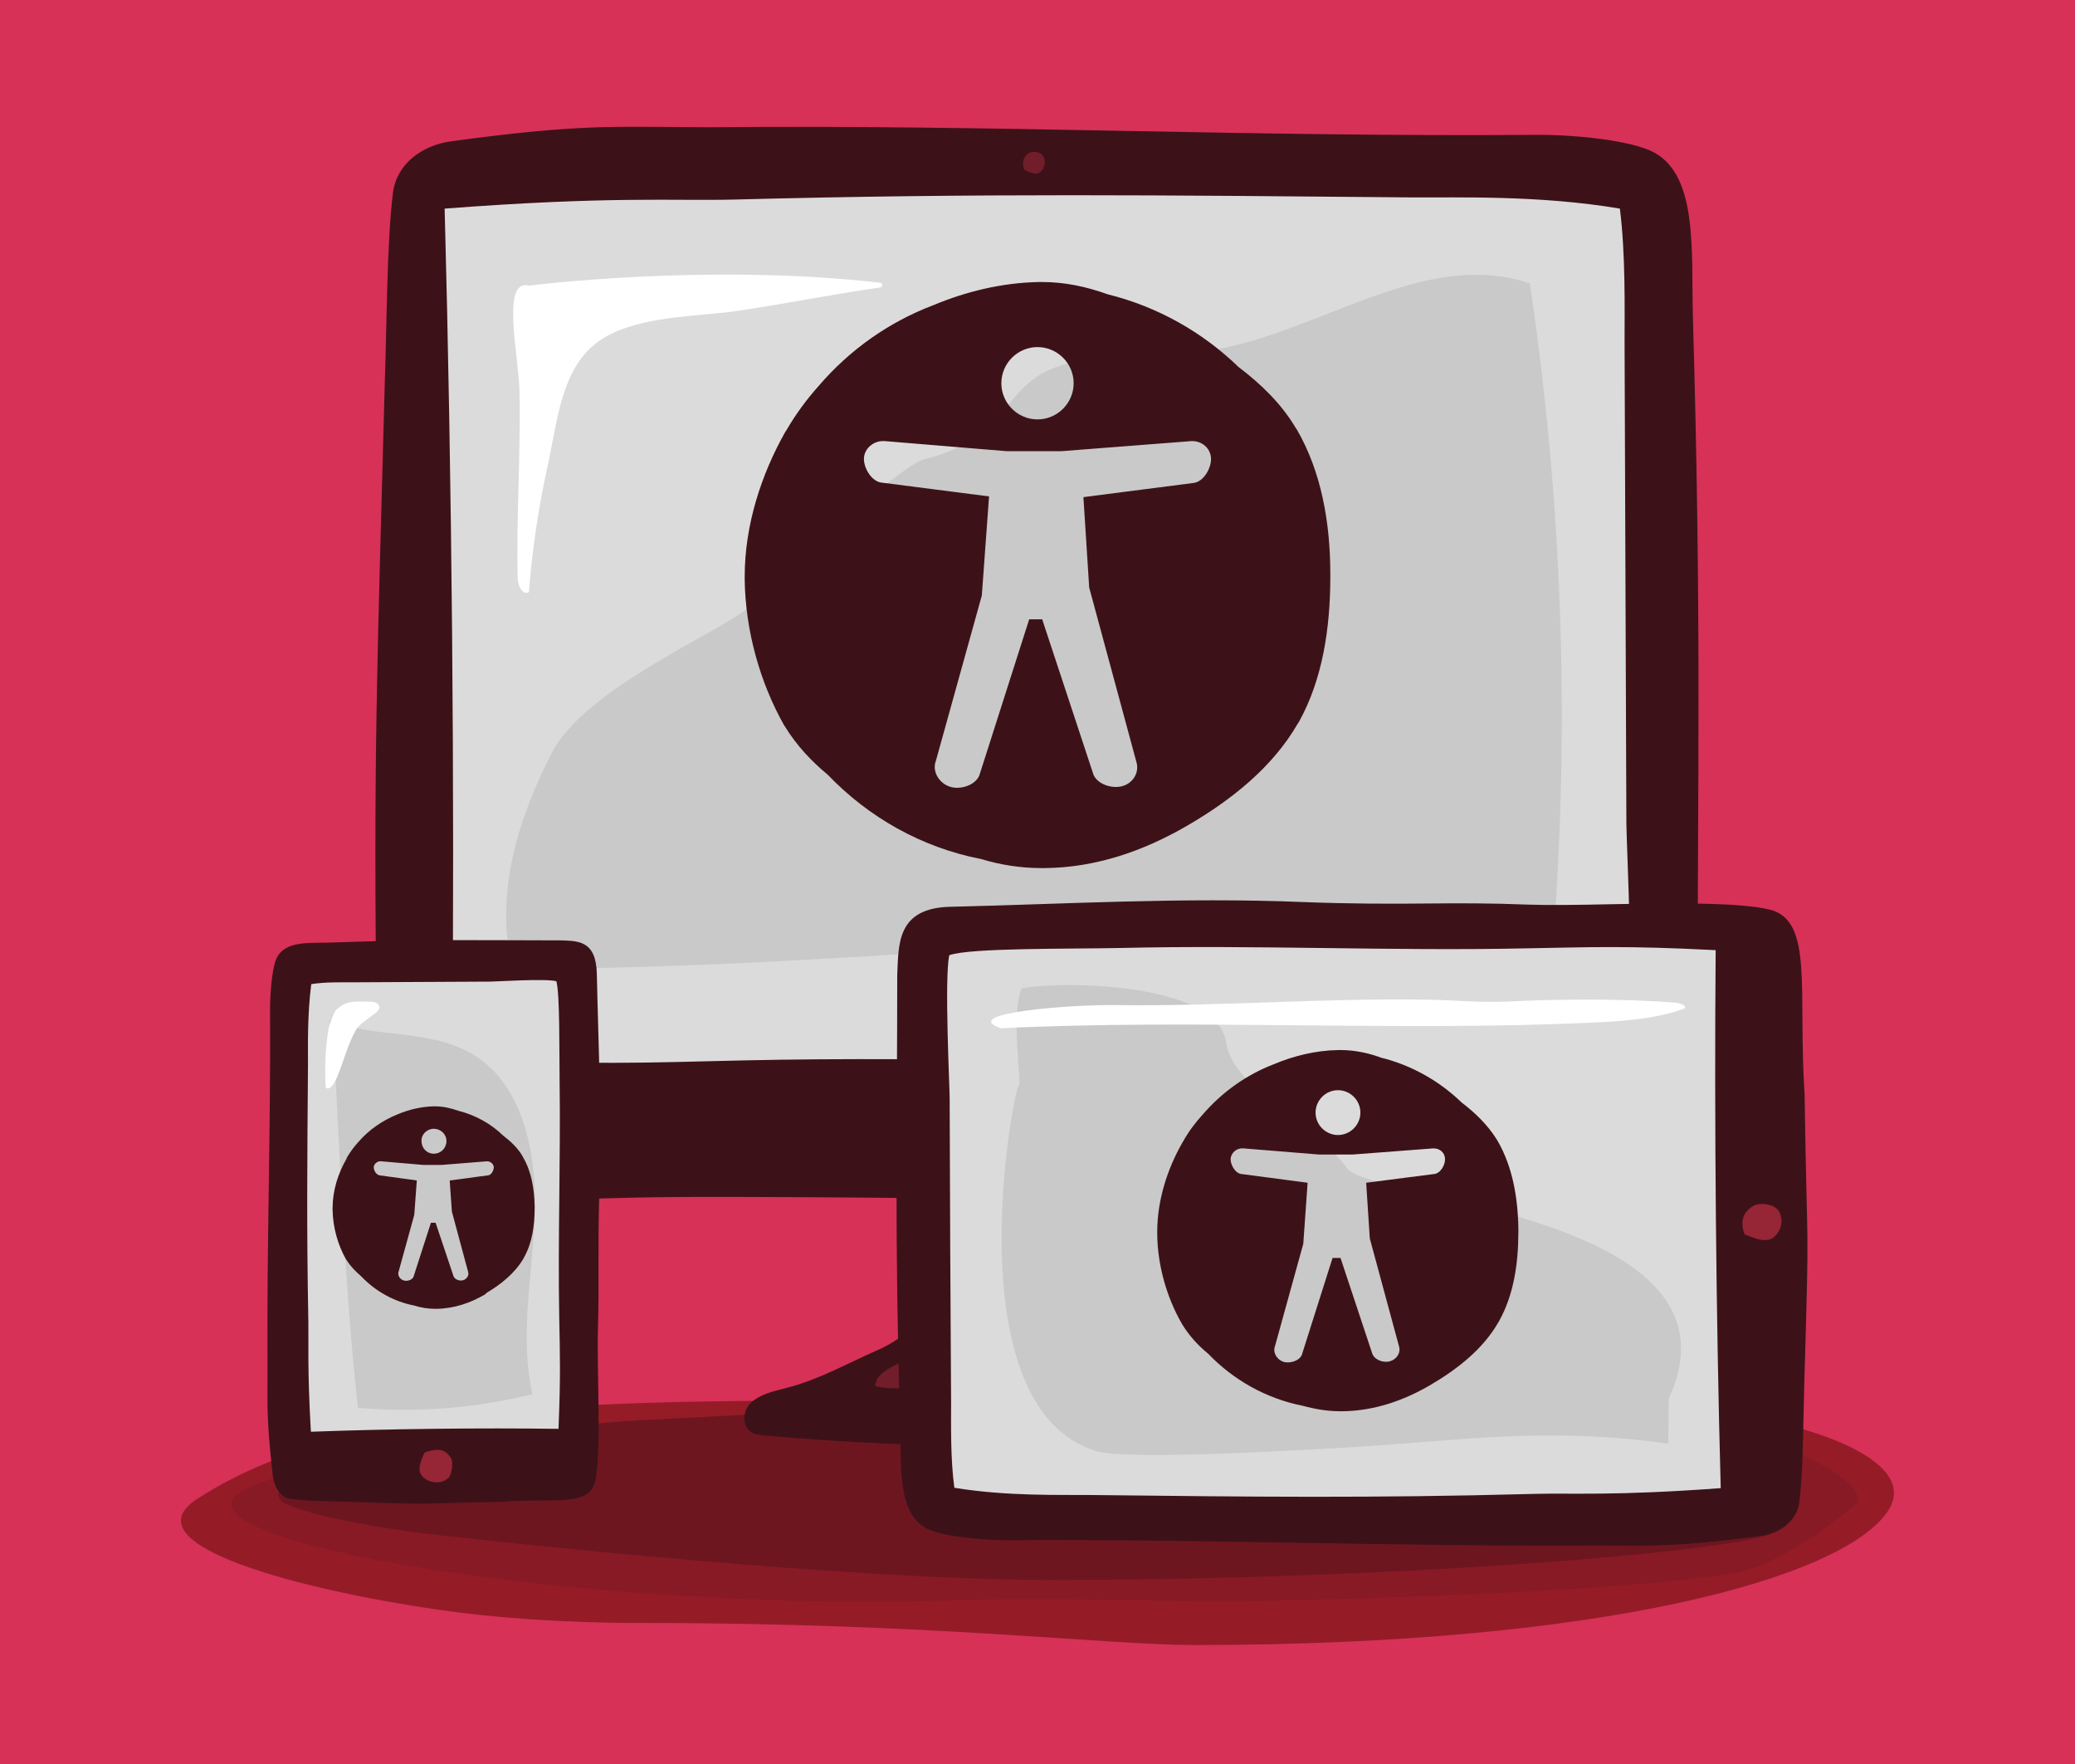 <svg xmlns="http://www.w3.org/2000/svg" width="574" height="488" viewBox="0 0 574 488" role="img">
  <title>(GYM 016) Designing Accessible and Responsive Websites</title>
  <desc>Learn accessible and responsive design best practices to help make a more user-friendly web for everyone.</desc>
  <path fill="#D73158" fill-rule="evenodd" d="M0 0h574v488H0z" clip-rule="evenodd"/>
  <g fill-rule="evenodd" clip-rule="evenodd">
    <path fill="#951C27" d="M54.5 414.6c-19.7 12.9 30.1 25.4 67.2 30.7 14.7 2.1 33.2 3.6 56.1 3.6 80.8 0 127.8 6.1 152.8 6.1 113 0 179.3-18.6 191.6-37 8-11.9-13.3-21.3-35.9-25.7-41.1-8-110.3-4.6-183.3-4.6-112.9 0-199.3-5.1-248.5 26.9z"/>
    <path fill="#881A25" d="M261.9 442.7c33.6-1 59.3.6 91.4 0 55.9-1.1 112.3-4.4 128.2-8 13.9-3.1 30.6-17.8 32-18.7 4.3-2.9-12.8-25.8-109-28.3s-49.8 3.9-90.8 3.9C210.5 391.5 64 401 64 416c0 13.5 105.7 29.5 197.9 26.7z"/>
    <path fill="#6E1620" d="M131.1 398.2s1.3-.2 3.3-.4c8.6-1.2 31.1-4.2 33-4.3 11.6-1.1 25-1.1 61.4-3.7 16.6-1.2 35.7-.7 51.7 0 9 .4 90.6 6.8 127.6 10.3 59 5.5 101.8 16.1 82.1 24.1-13.9 5.5-107.9 12.8-199.3 12.8-63.4 0-173.9-12.9-173.9-12.9s-26.5-3.2-37.6-8c-5.1-2.2-.7-5.7 0-7.6 1.9-5.1 51.7-10.3 51.7-10.3z"/>
  </g>
  <g fill-rule="evenodd" clip-rule="evenodd">
    <path fill="#3C1218" d="M311.6 320.6c-19 .3-32.9 1.1-51.8-.6.7 19.7 5 43.8-17 53.4-8.4 3.7-16.3 8.2-25.3 10.5-3.6.9-7.5 1.8-10 4.3-2.4 2.5-2.2 7.2 1.3 8.4.7.2 1.5.3 2.2.4 45.8 4.1 92.1 4 137.9-.2 4.2-.4 8.5-.8 12.1-2.8 3.6-2 7.9-4.4 6.6-7.9-1.5-4-24.4-7.8-28.9-9.3-25.1-8.5-27.7-28.3-27.1-56.2"/>
    <path fill="#711D2A" d="M261.6 368c-2.6 2.5-5 4.2-6.4 5.4-3.3 2.9-12.4 5.1-12.9 9.1-1.2 1.1 1.7 1.5 6.5 1.5 3.6 0 8.3-.2 13.2-.4-.2-5.5-.3-10.7-.4-15.6"/>
  </g>
  <g fill-rule="evenodd" clip-rule="evenodd">
    <path fill="#3C1218" d="M310.8 36.2c37.3.7 74.7 1.4 114.4 1.1 8.1-.1 23.7 1.1 31.2 4.3 13.5 5.9 11.4 27.6 11.9 46 2.4 83.1 1.3 126.5 1.3 192.2-1.7 32.4 2.1 47.1-36.2 51.3-23 2.5-102.9 2.4-140.4 1-23-.8-92.3-1.2-108.1-1-70.7.7-81 10.3-80.7-46.3-1-75.5.2-102.3 2.3-180.9.5-14.2.5-36.7 2.2-50.6 1-7.9 8-13.1 16-14.2 31.3-4.3 43-4.1 58.3-4 4.1 0 8.4.1 13.4.1 39.8-.4 77.1.3 114.4 1z"/>
    <path fill="#DCDBDB" d="M202.9 55.2c-16.3.4-34.1-1-79.9 2.5 2 74.6 2.8 160.2 2.1 234.9 38.9 2.1 53.5 1.3 80.3.7 57.4-1.3 114.8 1.5 172.2.2 20-.5 63.8.2 72.5-3.2 2.2-9.9-.2-57.2-.2-62.6-.2-52.4-.3-80.6-.5-132.9 0-9.2.3-24.5-1.3-37.1-22.6-3.8-45-3-57.8-3.1-68.6-.6-119-1.2-187.4.6"/>
    <path fill="#C9C9C9" d="M338.7 96.2c-11.4 2.4-23.1 2.3-34.7 3.1-29.4 1.9-19.6 20.5-48.2 27.7-7.8 2-41.8 34.8-47.8 40.3-7.7 7.2-46 22.7-55.4 41-9.4 18.3-16 39.7-10.7 59.7 103.3-.1 191.7-14.5 287.8-8.6 4.6-60.3 2.4-121.2-6.5-181-27.8-9.5-55.8 11.8-84.5 17.8"/>
    <path fill="#FFF" d="M146.3 163.8c.9-11.6 2.6-23.1 5.1-34.5 2.8-12.5 3.7-27.4 14.2-34.9 8.8-6.3 23.6-6.8 34.3-7.9 8.8-.9 29.5-5 43.6-7 .8-.1.7-1.2 0-1.3-47.9-5.5-97.2.8-97.2.8-7.7-2-2.9 19-2.6 28.8.4 17.3-.9 34.7-.5 52 0 2 1.2 4.9 3.1 4"/>
  </g>
  <path fill="#3C1218" fill-rule="evenodd" d="M288.2 78c6.4 0 12.4 1.3 18.2 3.4 13.8 3.4 26.3 10.5 36.2 20.1 6.2 4.7 11.8 10.1 15.8 16.8l.4.6c6.7 11.6 9.2 25.6 9.2 39.9v.8c0 14.3-2.2 28.4-8.7 40.1l-.4.6c-6.9 11.9-18.2 20.9-30.2 27.9l-.7.4c-11.6 6.7-24.8 11.4-39.1 11.5h-.8c-5.8 0-11.4-.9-16.7-2.5-16.5-3.2-31.2-11.6-42.4-23.3-4.6-3.8-8.6-8.1-11.7-13.1l-.4-.6c-6.6-11.7-10.7-26-10.9-40.3v-.8c0-14.3 4.6-28.3 11.2-40l.4-.6c2.5-4.3 5.5-8.4 8.9-12.2 8.5-9.9 19.3-17.6 31.7-22.3 9.1-3.8 19-6.2 29.2-6.4h.8zm-43.5 44l33.9 2.8h14.9l36.1-2.8c2.9-.1 5.3 2 5.4 4.8.1 2.7-2.1 6.6-5 6.8l-30.3 3.9 1.6 25 13.1 48.4c.8 2.9-1.1 5.9-4.2 6.6-3.1.7-7.2-.9-7.9-3.8l-14-42.4h-3.6l-13.8 43.2c-1.2 2.8-5.5 4.1-8.4 3-2.9-1.1-4.7-4.3-3.6-7.1l12.7-45.7 2-27.4-29.6-3.8c-2.9-.2-5.2-4.2-5-6.9.2-2.7 2.8-4.8 5.7-4.6zM287 96c5.5 0 10 4.5 10 10s-4.5 10-10 10-10-4.5-10-10 4.5-10 10-10z" clip-rule="evenodd"/>
  <path fill="#711D2A" fill-rule="evenodd" d="M286 42c-.4 0-.8.1-1.1.2-1.9 1-2.3 2.8-1.5 4.8 1 .5 2.1 1 3.1 1 .5 0 1-.1 1.4-.5 1.2-1.1 1.5-3.1.6-4.4-.1-.2-.3-.4-.5-.5-.4-.4-1.3-.6-2-.6" clip-rule="evenodd"/>
  <g>
    <path fill="#3C1218" fill-rule="evenodd" d="M358 426.7c-25.8-.4-51.6-.9-79.1-.7-5.6 0-16.4-.7-21.6-2.8-9.4-3.8-7.9-17.8-8.3-29.7-1.6-53.5-.8-81.5-.8-123.9.4-8.4-.2-18.5 14.8-18.8 31-.7 63.8-2.7 97.6-1.3 13.1.5 23.8.5 34 .4 9.2-.1 18-.1 27.9.3 5.6.2 14 .1 23-.1 16.6-.3 35.6-.6 44.1 1.5 12.2 3 7.7 22.7 9.6 51.1.7 48.7 1.4 29.7-.1 80.4-.3 9.1-.2 23.6-1.4 32.6-.7 5.1-5.6 8.5-11.1 9.2-21.6 2.8-29.7 2.7-40.3 2.6-2.8 0-5.8-.1-9.3 0-27.4.1-53.2-.4-79-.8z" clip-rule="evenodd"/>
    <path fill="#DCDBDB" fill-rule="evenodd" d="M423.9 413.2c10.6-.3 22.3.6 52.1-1.6-1.3-47.3-1.8-101.5-1.4-148.8-25.3-1.3-34.9-.8-52.4-.5-37.4.8-74.9-1-112.3-.1-13.1.3-41.6-.1-47.3 2-1.4 6.3.1 36.2.1 39.6.1 33.2.2 51 .4 84.2 0 5.8-.2 15.5.9 23.5 14.7 2.4 29.3 1.9 37.7 2 44.6.5 77.5.9 122.2-.3" clip-rule="evenodd"/>
    <path fill="#C9C9C9" fill-rule="evenodd" d="M281.9 300.1c-1.5.2-18.4 89.4 21.5 101.3 8.8 2.6 59.5-.5 68.6-1 34.4-2.1 55.4-5.8 89.5-1.1 0-4.1.1-8.3.1-12.4 23.6-51.1-82.9-54.9-89-63.8-7.2-10.6-31.6-21.7-33.4-34.7-2.5-17.3-47.8-17-56.6-15-3 6.9 0 26.7-.7 26.7" clip-rule="evenodd"/>
    <path fill="#FFF" fill-rule="evenodd" d="M463.2 277.3c1.4.1 3.3.7 2.9 1.6-8.1 3-17.6 3.6-26.8 4-54.1 2.4-108.5-1.1-162.5 1.5-12-4.3 20.4-6.6 31.9-6.4 28.5.4 57.5-2 86-1.5 8.2.1 14.4.9 22.6.5 14.7-.7 31.1-.8 45.9.3" clip-rule="evenodd"/>
    <path fill="#3C1218" fill-rule="evenodd" d="M370.821 290.431c3.9 0 7.7.8 11.2 2.1 8.5 2.1 16.2 6.5 22.3 12.4 3.8 2.9 7.2 6.2 9.7 10.2l.3.5c4.1 7.1 5.6 15.7 5.7 24.4v.7c0 8.8-1.3 17.4-5.3 24.6l-.3.5c-4.2 7.3-11.2 12.8-18.5 17.1l-.5.3c-7.1 4.1-15.2 7-24 7.1h-.7c-3.6 0-7-.6-10.3-1.5-10.2-2-19.3-7.2-26.2-14.4-2.8-2.3-5.2-4.9-7.1-8l-.3-.5c-4-7-6.6-15.8-6.7-24.5v-.7c0-8.8 2.8-17.4 6.9-24.6l.3-.5c1.5-2.7 3.4-5.2 5.5-7.5 5.3-6.1 12-10.9 19.6-13.8 5.5-2.3 11.5-3.8 17.8-3.9h.6zm-26.8 27.2l20.9 1.7h9.2l22.3-1.7c1.8-.1 3.3 1.2 3.3 2.9.1 1.7-1.3 4.1-3.1 4.2l-18.7 2.4 1 15.4 8.1 29.9c.5 1.8-.7 3.6-2.6 4.1-1.9.5-4.4-.5-4.9-2.4l-8.7-26.2h-2.2l-8.5 26.8c-.7 1.7-3.4 2.5-5.2 1.9-1.8-.7-2.9-2.6-2.2-4.4l7.8-28.2 1.2-16.9-18.2-2.4c-1.8-.1-3.2-2.6-3.1-4.3.2-1.7 1.8-3 3.6-2.8zm26.1-16.1c3.4 0 6.2 2.8 6.2 6.2 0 3.4-2.8 6.2-6.2 6.2-3.4 0-6.2-2.8-6.2-6.2 0-3.4 2.8-6.2 6.2-6.2z" clip-rule="evenodd"/>
    <g>
      <path fill="#962536" fill-rule="evenodd" d="M487.4 333c-.7 0-1.4.1-1.9.3-3.5 1.7-4.2 4.7-2.9 8.1 1.8.7 3.8 1.6 5.6 1.6.9 0 1.8-.2 2.6-.9 2.1-1.8 2.7-5.1 1.1-7.4-.2-.2-.5-.5-.8-.7-.8-.6-2.3-1-3.7-1" clip-rule="evenodd"/>
    </g>
  </g>
  <g>
    <path fill="#3C1218" fill-rule="evenodd" d="M74 377.1c-.2-34 .9-63.9.7-97.9 0-3.5.4-10.2 1.5-13.4 2-5.8 9.2-4.9 15.3-5.1 27.6-1 42.1-.6 63.9-.6 4.3.2 9.5-.1 9.7 9.2.4 19.2 1.4 39.5.7 60.4-.5 15.4 0 25.3-.4 38.3-.3 9.9 1 33.4-.7 41.5-1.6 7.6-11.7 4.7-26.4 5.9-25.1.4-15.3.9-41.4 0-4.7-.2-12.2-.1-16.8-.9-2.6-.4-4.4-3.4-4.7-6.9-1.9-16.8-1.3-20.3-1.4-30.5" clip-rule="evenodd"/>
    <path fill="#DCDBDB" fill-rule="evenodd" d="M85.3 365.6c.1 6.2-.3 13 .7 30.4 21.8-.8 46.7-1.1 68.5-.8.6-14.8.4-20.4.2-30.6-.4-21.9.4-43.7.1-65.6-.1-7.6.1-24.3-.9-27.6-2.9-.8-16.7.1-18.2.1-15.3.1-23.5.1-38.8.2-2.7 0-7.1-.1-10.8.5-1.1 8.6-.9 17.1-.9 22-.2 26.1-.4 45.3.1 71.4" clip-rule="evenodd"/>
    <path fill="#C9C9C9" fill-rule="evenodd" d="M90 282c13.9 5.6 30.7 2 43 11.1 12.4 9.1 15.6 27.5 14.9 43.8-.7 16.3-4.2 32.9-.6 48.7-15.8 3.9-32.1 5.2-48.3 3.8-3.9-35.7-4.9-70.5-7-106.4" clip-rule="evenodd"/>
    <path fill="#FFF" fill-rule="evenodd" d="M104.9 279c.4-.9-.8-1.9-1.8-1.9-5.6-.2-7.2-.3-10 2.1-.8.7-1.5 3.4-1.9 4.3-.3.7-.4 1.4-.5 2.1-.7 5-.9 10.1-.6 15.2 1.3 1.1 2.7-1.7 3.5-3.7 1.8-4.7 2.6-8.2 4.9-12.3.9-1.7 4.5-3.7 5.9-5.1.2-.3.4-.5.5-.7" clip-rule="evenodd"/>
    <path fill="#3C1218" fill-rule="evenodd" d="M120.4 306c2.2 0 4.3.5 6.3 1.2 4.8 1.2 9.1 3.6 12.5 6.9 2.1 1.6 4 3.4 5.3 5.6l.2.4c2.3 3.9 3.1 8.7 3.2 13.5v.5c0 4.9-.7 9.7-2.9 13.6l-.2.4c-2.4 4.1-6.2 7.1-10.2 9.5l-.4.4c-3.9 2.3-8.4 3.9-13.3 4h-.5c-2 0-3.9-.3-5.8-.9-5.7-1.1-10.8-4-14.7-8.1-1.5-1.3-2.9-2.7-3.9-4.3l-.3-.4c-2.2-3.9-3.6-8.7-3.7-13.6v-.5c0-4.9 1.5-9.6 3.8-13.6l.2-.5c.9-1.5 1.9-2.9 3.1-4.2 2.9-3.4 6.7-6 10.9-7.7 3.1-1.3 6.4-2.1 9.8-2.2h.6zm-15 15.2l11.7 1h5.1l12.5-1c1 0 1.8.7 1.9 1.6 0 .9-.7 2.3-1.7 2.3l-10.5 1.4.6 8.6 4.5 16.7c.3 1-.4 2-1.4 2.3-1.1.3-2.5-.3-2.7-1.3l-4.9-14.6h-1.3l-4.8 14.9c-.4 1-1.9 1.4-2.9 1-1-.4-1.6-1.5-1.2-2.5l4.3-15.6.7-9.5-10.2-1.4c-1-.1-1.8-1.4-1.7-2.4.1-.8 1-1.6 2-1.5zm14.6-9c1.9 0 3.5 1.5 3.5 3.4s-1.5 3.5-3.5 3.5c-1.9 0-3.4-1.5-3.4-3.5-.1-1.8 1.5-3.4 3.4-3.4z" clip-rule="evenodd"/>
    <g>
      <path fill="#962536" fill-rule="evenodd" d="M120.9 401c-1 0-2.2.3-3.4.7-1 2.1-2.3 4.9-.7 6.6 1 1.1 2.5 1.7 4 1.7.9 0 1.9-.2 2.7-.8.3-.2.5-.4.7-.6.8-1 1.2-4.1.6-5.2-1-1.8-2.3-2.4-3.9-2.4" clip-rule="evenodd"/>
    </g>
  </g>
</svg>
